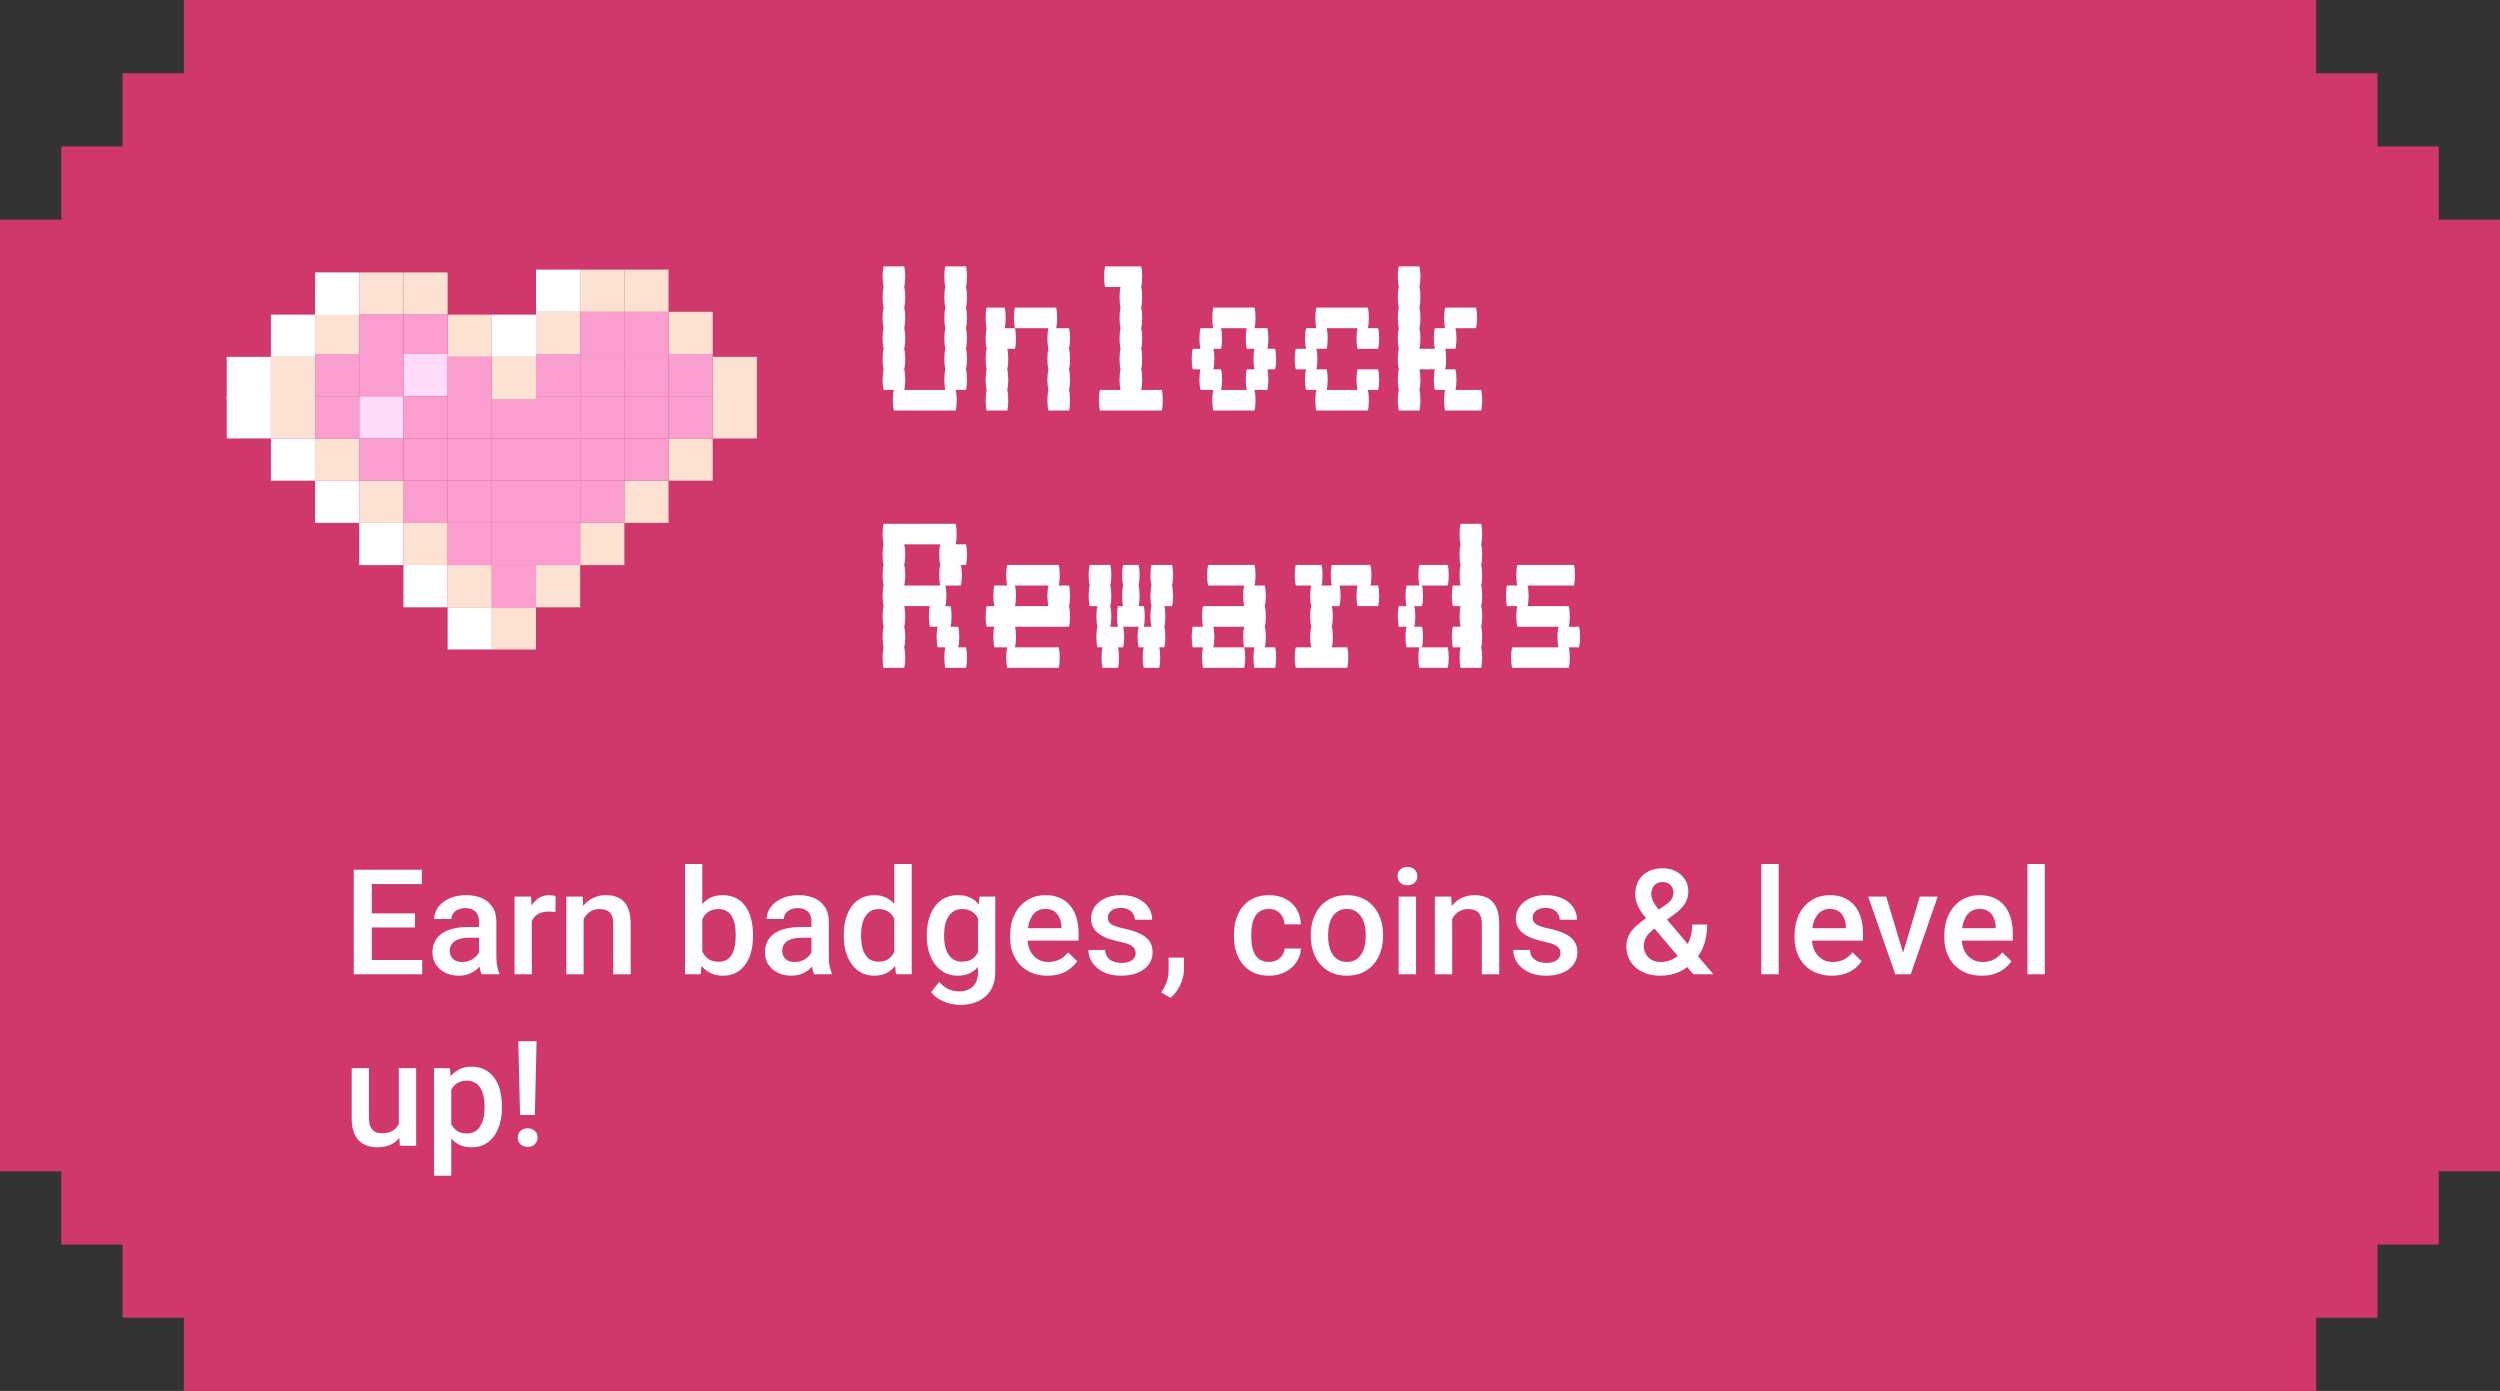 <svg width="408" height="227" viewBox="0 0 408 227" fill="none" xmlns="http://www.w3.org/2000/svg">
<rect x="0" y="0" width="408" height="227" fill="#333333" stroke="none"/>
<path d="M398 203.105H388V215.053H378V227H30V215.053H20V203.105H10V191.158H398V203.105ZM408 191.157H0V59.737H408V191.157ZM378 11.947H388V23.895H398V35.842H408V59.736H0V35.842H10V23.895H20V11.947H30V0H378V11.947Z" fill="#D0376D"/>
<rect x="65.842" y="78.444" width="7.211" height="6.889" fill="#F99ECF"/>
<rect x="73.053" y="78.444" width="7.211" height="6.889" fill="#F99ECF"/>
<rect x="80.264" y="78.444" width="7.211" height="6.889" fill="#F99ECF"/>
<rect x="80.264" y="71.556" width="7.211" height="6.889" fill="#F99ECF"/>
<rect x="80.264" y="64.666" width="7.211" height="6.889" fill="#F99ECF"/>
<rect x="73.053" y="51.348" width="7.211" height="6.889" fill="#FDE1D3"/>
<rect x="65.842" y="44.459" width="7.211" height="6.889" fill="#FDE1D3"/>
<rect x="58.631" y="44.459" width="7.211" height="6.889" fill="#FDE1D3"/>
<rect x="51.422" y="50.889" width="7.211" height="6.889" fill="#FDE1D3"/>
<rect x="44.211" y="58.237" width="7.211" height="6.889" fill="#FDE1D3"/>
<rect x="44.211" y="64.666" width="7.211" height="6.889" fill="#FDE1D3"/>
<rect x="51.422" y="71.556" width="7.211" height="6.889" fill="#FDE1D3"/>
<rect x="58.631" y="78.444" width="7.211" height="6.889" fill="#FDE1D3"/>
<rect x="65.842" y="85.334" width="7.211" height="6.889" fill="#FDE1D3"/>
<rect x="73.053" y="92.222" width="7.211" height="6.889" fill="#FDE1D3"/>
<rect x="80.264" y="99.111" width="7.211" height="6.889" fill="#FDE1D3"/>
<rect x="87.475" y="92.222" width="7.211" height="6.889" fill="#FDE1D3"/>
<rect x="94.684" y="85.334" width="7.211" height="6.889" fill="#FDE1D3"/>
<rect x="101.895" y="78.444" width="7.211" height="6.889" fill="#FDE1D3"/>
<rect x="109.105" y="71.556" width="7.211" height="6.889" fill="#FDE1D3"/>
<rect x="116.316" y="64.666" width="7.211" height="6.889" fill="#FDE1D3"/>
<rect x="116.316" y="58.237" width="7.211" height="6.889" fill="#FDE1D3"/>
<rect x="109.105" y="50.889" width="7.211" height="6.889" fill="#FDE1D3"/>
<rect x="101.895" y="44" width="7.211" height="6.889" fill="#FDE1D3"/>
<rect x="94.684" y="44" width="7.211" height="6.889" fill="#FDE1D3"/>
<rect x="87.475" y="50.889" width="7.211" height="6.889" fill="#FDE1D3"/>
<rect x="80.264" y="58.237" width="7.211" height="6.889" fill="#FDE1D3"/>
<rect x="65.842" y="51.348" width="7.211" height="6.889" fill="#F99ECF"/>
<rect x="58.631" y="51.348" width="7.211" height="6.889" fill="#F99ECF"/>
<rect x="51.422" y="57.778" width="7.211" height="6.889" fill="#F99ECF"/>
<rect x="65.842" y="57.778" width="7.211" height="6.889" fill="#FFDBF7"/>
<rect x="58.631" y="64.666" width="7.211" height="6.889" fill="#FFDBF7"/>
<rect x="58.631" y="57.778" width="7.211" height="6.889" fill="#F99ECF"/>
<rect x="73.053" y="58.237" width="7.211" height="6.889" fill="#F99ECF"/>
<rect x="73.053" y="64.666" width="7.211" height="6.889" fill="#F99ECF"/>
<rect x="73.053" y="71.556" width="7.211" height="6.889" fill="#F99ECF"/>
<rect x="65.842" y="71.556" width="7.211" height="6.889" fill="#F99ECF"/>
<rect x="65.842" y="64.666" width="7.211" height="6.889" fill="#F99ECF"/>
<rect x="58.631" y="71.556" width="7.211" height="6.889" fill="#F99ECF"/>
<rect x="51.422" y="64.666" width="7.211" height="6.889" fill="#F99ECF"/>
<rect x="80.264" y="92.222" width="7.211" height="6.889" fill="#F99ECF"/>
<rect x="87.475" y="85.334" width="7.211" height="6.889" fill="#F99ECF"/>
<rect x="80.264" y="85.334" width="7.211" height="6.889" fill="#F99ECF"/>
<rect x="73.053" y="85.334" width="7.211" height="6.889" fill="#F99ECF"/>
<rect x="94.684" y="78.444" width="7.211" height="6.889" fill="#F99ECF"/>
<rect x="94.684" y="71.556" width="7.211" height="6.889" fill="#F99ECF"/>
<rect x="94.684" y="64.666" width="7.211" height="6.889" fill="#F99ECF"/>
<rect x="87.475" y="57.778" width="7.211" height="6.889" fill="#F99ECF"/>
<rect x="87.475" y="64.666" width="7.211" height="6.889" fill="#F99ECF"/>
<rect x="87.475" y="71.556" width="7.211" height="6.889" fill="#F99ECF"/>
<rect x="87.475" y="78.444" width="7.211" height="6.889" fill="#F99ECF"/>
<rect x="94.684" y="57.778" width="7.211" height="6.889" fill="#F99ECF"/>
<rect x="94.684" y="50.889" width="7.211" height="6.889" fill="#F99ECF"/>
<rect x="101.895" y="50.889" width="7.211" height="6.889" fill="#F99ECF"/>
<rect x="101.895" y="57.778" width="7.211" height="6.889" fill="#F99ECF"/>
<rect x="101.895" y="64.666" width="7.211" height="6.889" fill="#F99ECF"/>
<rect x="101.895" y="71.556" width="7.211" height="6.889" fill="#F99ECF"/>
<rect x="109.105" y="57.778" width="7.211" height="6.889" fill="#F99ECF"/>
<rect x="109.105" y="64.666" width="7.211" height="6.889" fill="#F99ECF"/>
<rect x="73.053" y="99.111" width="7.211" height="6.889" fill="white"/>
<rect x="65.842" y="92.222" width="7.211" height="6.889" fill="white"/>
<rect x="80.264" y="51.348" width="7.211" height="6.889" fill="white"/>
<rect x="58.631" y="85.334" width="7.211" height="6.889" fill="white"/>
<rect x="51.422" y="78.444" width="7.211" height="6.889" fill="white"/>
<rect x="44.211" y="71.556" width="7.211" height="6.889" fill="white"/>
<rect x="37" y="64.666" width="7.211" height="6.889" fill="white"/>
<rect x="37" y="58.237" width="7.211" height="6.889" fill="white"/>
<rect x="44.211" y="51.348" width="7.211" height="6.889" fill="white"/>
<rect x="51.422" y="44.459" width="7.211" height="6.889" fill="white"/>
<rect x="87.475" y="44" width="7.211" height="6.889" fill="white"/>
<path d="M157.645 46.84C157.757 47.288 157.813 47.848 157.813 48.52C157.813 49.164 157.757 49.724 157.645 50.2C157.757 50.648 157.813 51.208 157.813 51.88C157.813 52.524 157.757 53.084 157.645 53.56C157.757 54.008 157.813 54.568 157.813 55.24C157.813 55.884 157.757 56.444 157.645 56.92C157.757 57.368 157.813 57.928 157.813 58.6C157.813 59.244 157.757 59.804 157.645 60.28C157.757 60.728 157.813 61.288 157.813 61.96C157.813 62.604 157.757 63.164 157.645 63.64H155.965C156.077 64.088 156.133 64.648 156.133 65.32C156.133 65.964 156.077 66.524 155.965 67H145.885C145.773 66.524 145.717 65.964 145.717 65.32C145.717 64.648 145.773 64.088 145.885 63.64H144.205C144.093 63.164 144.037 62.604 144.037 61.96C144.037 61.288 144.093 60.728 144.205 60.28C144.093 59.804 144.037 59.244 144.037 58.6C144.037 57.928 144.093 57.368 144.205 56.92C144.093 56.444 144.037 55.884 144.037 55.24C144.037 54.568 144.093 54.008 144.205 53.56C144.093 53.084 144.037 52.524 144.037 51.88C144.037 51.208 144.093 50.648 144.205 50.2C144.093 49.724 144.037 49.164 144.037 48.52C144.037 47.848 144.093 47.288 144.205 46.84C144.093 46.364 144.037 45.804 144.037 45.16C144.037 44.488 144.093 43.928 144.205 43.48H147.565C147.677 43.928 147.733 44.488 147.733 45.16C147.733 45.804 147.677 46.364 147.565 46.84C147.677 47.288 147.733 47.848 147.733 48.52C147.733 49.164 147.677 49.724 147.565 50.2C147.677 50.648 147.733 51.208 147.733 51.88C147.733 52.524 147.677 53.084 147.565 53.56C147.677 54.008 147.733 54.568 147.733 55.24C147.733 55.884 147.677 56.444 147.565 56.92C147.677 57.368 147.733 57.928 147.733 58.6C147.733 59.244 147.677 59.804 147.565 60.28C147.677 60.728 147.733 61.288 147.733 61.96C147.733 62.604 147.677 63.164 147.565 63.64H154.285C154.173 63.164 154.117 62.604 154.117 61.96C154.117 61.288 154.173 60.728 154.285 60.28C154.173 59.804 154.117 59.244 154.117 58.6C154.117 57.928 154.173 57.368 154.285 56.92C154.173 56.444 154.117 55.884 154.117 55.24C154.117 54.568 154.173 54.008 154.285 53.56C154.173 53.084 154.117 52.524 154.117 51.88C154.117 51.208 154.173 50.648 154.285 50.2C154.173 49.724 154.117 49.164 154.117 48.52C154.117 47.848 154.173 47.288 154.285 46.84C154.173 46.364 154.117 45.804 154.117 45.16C154.117 44.488 154.173 43.928 154.285 43.48H157.645C157.757 43.928 157.813 44.488 157.813 45.16C157.813 45.804 157.757 46.364 157.645 46.84ZM164.13 51.88C164.13 52.524 164.074 53.084 163.962 53.56H165.642C165.754 54.008 165.81 54.568 165.81 55.24C165.81 55.884 165.754 56.444 165.642 56.92H164.382C164.494 57.368 164.55 57.928 164.55 58.6C164.55 59.244 164.494 59.804 164.382 60.28C164.494 60.728 164.55 61.288 164.55 61.96C164.55 62.604 164.494 63.164 164.382 63.64C164.494 64.088 164.55 64.648 164.55 65.32C164.55 65.964 164.494 66.524 164.382 67H161.022C160.91 66.524 160.854 65.964 160.854 65.32C160.854 64.648 160.91 64.088 161.022 63.64C160.91 63.164 160.854 62.604 160.854 61.96C160.854 61.288 160.91 60.728 161.022 60.28C160.91 59.804 160.854 59.244 160.854 58.6C160.854 57.928 160.91 57.368 161.022 56.92C160.91 56.444 160.854 55.884 160.854 55.24C160.854 54.568 160.91 54.008 161.022 53.56C160.91 53.084 160.854 52.524 160.854 51.88C160.854 51.208 160.91 50.648 161.022 50.2H163.962C164.074 50.648 164.13 51.208 164.13 51.88ZM174.462 56.92C174.574 57.368 174.63 57.928 174.63 58.6C174.63 59.244 174.574 59.804 174.462 60.28C174.574 60.728 174.63 61.288 174.63 61.96C174.63 62.604 174.574 63.164 174.462 63.64C174.574 64.088 174.63 64.648 174.63 65.32C174.63 65.964 174.574 66.524 174.462 67H171.102C170.99 66.524 170.934 65.964 170.934 65.32C170.934 64.648 170.99 64.088 171.102 63.64C170.99 63.164 170.934 62.604 170.934 61.96C170.934 61.288 170.99 60.728 171.102 60.28C170.99 59.804 170.934 59.244 170.934 58.6C170.934 57.928 170.99 57.368 171.102 56.92C170.99 56.444 170.934 55.884 170.934 55.24C170.934 54.568 170.99 54.008 171.102 53.56H165.642C165.53 53.084 165.474 52.524 165.474 51.88C165.474 51.208 165.53 50.648 165.642 50.2H172.362C172.474 50.648 172.53 51.208 172.53 51.88C172.53 52.524 172.474 53.084 172.362 53.56H174.462C174.574 54.008 174.63 54.568 174.63 55.24C174.63 55.884 174.574 56.444 174.462 56.92ZM189.598 63.64C189.71 64.088 189.766 64.648 189.766 65.32C189.766 65.964 189.71 66.524 189.598 67H179.518C179.406 66.524 179.35 65.964 179.35 65.32C179.35 64.648 179.406 64.088 179.518 63.64H182.878C182.766 63.164 182.71 62.604 182.71 61.96C182.71 61.288 182.766 60.728 182.878 60.28C182.766 59.804 182.71 59.244 182.71 58.6C182.71 57.928 182.766 57.368 182.878 56.92C182.766 56.444 182.71 55.884 182.71 55.24C182.71 54.568 182.766 54.008 182.878 53.56C182.766 53.084 182.71 52.524 182.71 51.88C182.71 51.208 182.766 50.648 182.878 50.2C182.766 49.724 182.71 49.164 182.71 48.52C182.71 47.848 182.766 47.288 182.878 46.84H180.358C180.246 46.364 180.19 45.804 180.19 45.16C180.19 44.488 180.246 43.928 180.358 43.48H186.238C186.35 43.928 186.406 44.488 186.406 45.16C186.406 45.804 186.35 46.364 186.238 46.84C186.35 47.288 186.406 47.848 186.406 48.52C186.406 49.164 186.35 49.724 186.238 50.2C186.35 50.648 186.406 51.208 186.406 51.88C186.406 52.524 186.35 53.084 186.238 53.56C186.35 54.008 186.406 54.568 186.406 55.24C186.406 55.884 186.35 56.444 186.238 56.92C186.35 57.368 186.406 57.928 186.406 58.6C186.406 59.244 186.35 59.804 186.238 60.28C186.35 60.728 186.406 61.288 186.406 61.96C186.406 62.604 186.35 63.164 186.238 63.64H189.598ZM208.263 58.6C208.263 59.244 208.207 59.804 208.095 60.28H206.835C206.947 60.728 207.003 61.288 207.003 61.96C207.003 62.604 206.947 63.164 206.835 63.64H204.735C204.847 64.088 204.903 64.648 204.903 65.32C204.903 65.964 204.847 66.524 204.735 67H198.015C197.903 66.524 197.847 65.964 197.847 65.32C197.847 64.648 197.903 64.088 198.015 63.64H195.915C195.803 63.164 195.747 62.604 195.747 61.96C195.747 61.288 195.803 60.728 195.915 60.28H194.655C194.543 59.804 194.487 59.244 194.487 58.6C194.487 57.928 194.543 57.368 194.655 56.92H195.915C195.803 56.444 195.747 55.884 195.747 55.24C195.747 54.568 195.803 54.008 195.915 53.56H198.015C197.903 53.084 197.847 52.524 197.847 51.88C197.847 51.208 197.903 50.648 198.015 50.2H204.735C204.847 50.648 204.903 51.208 204.903 51.88C204.903 52.524 204.847 53.084 204.735 53.56H206.835C206.947 54.008 207.003 54.568 207.003 55.24C207.003 55.884 206.947 56.444 206.835 56.92H208.095C208.207 57.368 208.263 57.928 208.263 58.6ZM204.735 60.28C204.623 59.804 204.567 59.244 204.567 58.6C204.567 57.928 204.623 57.368 204.735 56.92H203.475C203.363 56.444 203.307 55.884 203.307 55.24C203.307 54.568 203.363 54.008 203.475 53.56H199.275C199.387 54.008 199.443 54.568 199.443 55.24C199.443 55.884 199.387 56.444 199.275 56.92H198.015C198.127 57.368 198.183 57.928 198.183 58.6C198.183 59.244 198.127 59.804 198.015 60.28H199.275C199.387 60.728 199.443 61.288 199.443 61.96C199.443 62.604 199.387 63.164 199.275 63.64H203.475C203.363 63.164 203.307 62.604 203.307 61.96C203.307 61.288 203.363 60.728 203.475 60.28H204.735ZM224.911 60.28C225.023 60.728 225.079 61.288 225.079 61.96C225.079 62.604 225.023 63.164 224.911 63.64H223.231C223.343 64.088 223.399 64.648 223.399 65.32C223.399 65.964 223.343 66.524 223.231 67H214.831C214.719 66.524 214.663 65.964 214.663 65.32C214.663 64.648 214.719 64.088 214.831 63.64H213.151C213.039 63.164 212.983 62.604 212.983 61.96C212.983 61.288 213.039 60.728 213.151 60.28H211.471C211.359 59.804 211.303 59.244 211.303 58.6C211.303 57.928 211.359 57.368 211.471 56.92H213.151C213.039 56.444 212.983 55.884 212.983 55.24C212.983 54.568 213.039 54.008 213.151 53.56H214.831C214.719 53.084 214.663 52.524 214.663 51.88C214.663 51.208 214.719 50.648 214.831 50.2H223.231C223.343 50.648 223.399 51.208 223.399 51.88C223.399 52.524 223.343 53.084 223.231 53.56H224.911C225.023 54.008 225.079 54.568 225.079 55.24C225.079 55.884 225.023 56.444 224.911 56.92H221.551C221.439 56.444 221.383 55.884 221.383 55.24C221.383 54.568 221.439 54.008 221.551 53.56H216.511C216.623 54.008 216.679 54.568 216.679 55.24C216.679 55.884 216.623 56.444 216.511 56.92H214.831C214.943 57.368 214.999 57.928 214.999 58.6C214.999 59.244 214.943 59.804 214.831 60.28H216.511C216.623 60.728 216.679 61.288 216.679 61.96C216.679 62.604 216.623 63.164 216.511 63.64H221.551C221.439 63.164 221.383 62.604 221.383 61.96C221.383 61.288 221.439 60.728 221.551 60.28H224.911ZM241.727 63.64C241.839 64.088 241.895 64.648 241.895 65.32C241.895 65.964 241.839 66.524 241.727 67H235.847C235.735 66.524 235.679 65.964 235.679 65.32C235.679 64.648 235.735 64.088 235.847 63.64H234.167C234.055 63.164 233.999 62.604 233.999 61.96C233.999 61.288 234.055 60.728 234.167 60.28H231.647C231.759 60.728 231.815 61.288 231.815 61.96C231.815 62.604 231.759 63.164 231.647 63.64C231.759 64.088 231.815 64.648 231.815 65.32C231.815 65.964 231.759 66.524 231.647 67H228.287C228.175 66.524 228.119 65.964 228.119 65.32C228.119 64.648 228.175 64.088 228.287 63.64C228.175 63.164 228.119 62.604 228.119 61.96C228.119 61.288 228.175 60.728 228.287 60.28C228.175 59.804 228.119 59.244 228.119 58.6C228.119 57.928 228.175 57.368 228.287 56.92C228.175 56.444 228.119 55.884 228.119 55.24C228.119 54.568 228.175 54.008 228.287 53.56C228.175 53.084 228.119 52.524 228.119 51.88C228.119 51.208 228.175 50.648 228.287 50.2C228.175 49.724 228.119 49.164 228.119 48.52C228.119 47.848 228.175 47.288 228.287 46.84C228.175 46.364 228.119 45.804 228.119 45.16C228.119 44.488 228.175 43.928 228.287 43.48H231.647C231.759 43.928 231.815 44.488 231.815 45.16C231.815 45.804 231.759 46.364 231.647 46.84C231.759 47.288 231.815 47.848 231.815 48.52C231.815 49.164 231.759 49.724 231.647 50.2C231.759 50.648 231.815 51.208 231.815 51.88C231.815 52.524 231.759 53.084 231.647 53.56C231.759 54.008 231.815 54.568 231.815 55.24C231.815 55.884 231.759 56.444 231.647 56.92H234.167C234.055 56.444 233.999 55.884 233.999 55.24C233.999 54.568 234.055 54.008 234.167 53.56H235.847C235.735 53.084 235.679 52.524 235.679 51.88C235.679 51.208 235.735 50.648 235.847 50.2H240.887C240.999 50.648 241.055 51.208 241.055 51.88C241.055 52.524 240.999 53.084 240.887 53.56H237.527C237.639 54.008 237.695 54.568 237.695 55.24C237.695 55.884 237.639 56.444 237.527 56.92H235.847C235.959 57.368 236.015 57.928 236.015 58.6C236.015 59.244 235.959 59.804 235.847 60.28H237.527C237.639 60.728 237.695 61.288 237.695 61.96C237.695 62.604 237.639 63.164 237.527 63.64H241.727ZM157.645 105.64C157.757 106.088 157.813 106.648 157.813 107.32C157.813 107.964 157.757 108.524 157.645 109H154.285C154.173 108.524 154.117 107.964 154.117 107.32C154.117 106.648 154.173 106.088 154.285 105.64H153.025C152.913 105.164 152.857 104.604 152.857 103.96C152.857 103.288 152.913 102.728 153.025 102.28H151.765C151.653 101.804 151.597 101.244 151.597 100.6C151.597 99.928 151.653 99.368 151.765 98.92H147.565C147.677 99.368 147.733 99.928 147.733 100.6C147.733 101.244 147.677 101.804 147.565 102.28C147.677 102.728 147.733 103.288 147.733 103.96C147.733 104.604 147.677 105.164 147.565 105.64C147.677 106.088 147.733 106.648 147.733 107.32C147.733 107.964 147.677 108.524 147.565 109H144.205C144.093 108.524 144.037 107.964 144.037 107.32C144.037 106.648 144.093 106.088 144.205 105.64C144.093 105.164 144.037 104.604 144.037 103.96C144.037 103.288 144.093 102.728 144.205 102.28C144.093 101.804 144.037 101.244 144.037 100.6C144.037 99.928 144.093 99.368 144.205 98.92C144.093 98.444 144.037 97.884 144.037 97.24C144.037 96.568 144.093 96.008 144.205 95.56C144.093 95.084 144.037 94.524 144.037 93.88C144.037 93.208 144.093 92.648 144.205 92.2C144.093 91.724 144.037 91.164 144.037 90.52C144.037 89.848 144.093 89.288 144.205 88.84C144.093 88.364 144.037 87.804 144.037 87.16C144.037 86.488 144.093 85.928 144.205 85.48H155.965C156.077 85.928 156.133 86.488 156.133 87.16C156.133 87.804 156.077 88.364 155.965 88.84H157.645C157.757 89.288 157.813 89.848 157.813 90.52C157.813 91.164 157.757 91.724 157.645 92.2H156.805C156.917 92.648 156.973 93.208 156.973 93.88C156.973 94.524 156.917 95.084 156.805 95.56H154.285C154.397 96.008 154.453 96.568 154.453 97.24C154.453 97.884 154.397 98.444 154.285 98.92H155.125C155.237 99.368 155.293 99.928 155.293 100.6C155.293 101.244 155.237 101.804 155.125 102.28H156.385C156.497 102.728 156.553 103.288 156.553 103.96C156.553 104.604 156.497 105.164 156.385 105.64H157.645ZM153.445 95.56C153.333 95.084 153.277 94.524 153.277 93.88C153.277 93.208 153.333 92.648 153.445 92.2C153.333 91.724 153.277 91.164 153.277 90.52C153.277 89.848 153.333 89.288 153.445 88.84H147.565C147.677 89.288 147.733 89.848 147.733 90.52C147.733 91.164 147.677 91.724 147.565 92.2C147.677 92.648 147.733 93.208 147.733 93.88C147.733 94.524 147.677 95.084 147.565 95.56H153.445ZM174.63 97.24C174.63 97.884 174.574 98.444 174.462 98.92C174.574 99.368 174.63 99.928 174.63 100.6C174.63 101.244 174.574 101.804 174.462 102.28H165.642C165.754 102.728 165.81 103.288 165.81 103.96C165.81 104.604 165.754 105.164 165.642 105.64H172.782C172.894 106.088 172.95 106.648 172.95 107.32C172.95 107.964 172.894 108.524 172.782 109H164.382C164.27 108.524 164.214 107.964 164.214 107.32C164.214 106.648 164.27 106.088 164.382 105.64H162.282C162.17 105.164 162.114 104.604 162.114 103.96C162.114 103.288 162.17 102.728 162.282 102.28H161.022C160.91 101.804 160.854 101.244 160.854 100.6C160.854 99.928 160.91 99.368 161.022 98.92H162.282C162.17 98.444 162.114 97.884 162.114 97.24C162.114 96.568 162.17 96.008 162.282 95.56H164.382C164.27 95.084 164.214 94.524 164.214 93.88C164.214 93.208 164.27 92.648 164.382 92.2H172.782C172.894 92.648 172.95 93.208 172.95 93.88C172.95 94.524 172.894 95.084 172.782 95.56H174.462C174.574 96.008 174.63 96.568 174.63 97.24ZM171.102 98.92C170.99 98.444 170.934 97.884 170.934 97.24C170.934 96.568 170.99 96.008 171.102 95.56H165.642C165.754 96.008 165.81 96.568 165.81 97.24C165.81 97.884 165.754 98.444 165.642 98.92H171.102ZM191.446 93.88C191.446 94.524 191.39 95.084 191.278 95.56C191.39 96.008 191.446 96.568 191.446 97.24C191.446 97.884 191.39 98.444 191.278 98.92H190.018C190.13 99.368 190.186 99.928 190.186 100.6C190.186 101.244 190.13 101.804 190.018 102.28C190.13 102.728 190.186 103.288 190.186 103.96C190.186 104.604 190.13 105.164 190.018 105.64H189.178C189.29 106.088 189.346 106.648 189.346 107.32C189.346 107.964 189.29 108.524 189.178 109H186.658C186.546 108.524 186.49 107.964 186.49 107.32C186.49 106.648 186.546 106.088 186.658 105.64H185.818C185.706 105.164 185.65 104.604 185.65 103.96C185.65 103.288 185.706 102.728 185.818 102.28H183.298C183.41 102.728 183.466 103.288 183.466 103.96C183.466 104.604 183.41 105.164 183.298 105.64H182.458C182.57 106.088 182.626 106.648 182.626 107.32C182.626 107.964 182.57 108.524 182.458 109H179.938C179.826 108.524 179.77 107.964 179.77 107.32C179.77 106.648 179.826 106.088 179.938 105.64H179.098C178.986 105.164 178.93 104.604 178.93 103.96C178.93 103.288 178.986 102.728 179.098 102.28C178.986 101.804 178.93 101.244 178.93 100.6C178.93 99.928 178.986 99.368 179.098 98.92H177.838C177.726 98.444 177.67 97.884 177.67 97.24C177.67 96.568 177.726 96.008 177.838 95.56C177.726 95.084 177.67 94.524 177.67 93.88C177.67 93.208 177.726 92.648 177.838 92.2H181.198C181.31 92.648 181.366 93.208 181.366 93.88C181.366 94.524 181.31 95.084 181.198 95.56C181.31 96.008 181.366 96.568 181.366 97.24C181.366 97.884 181.31 98.444 181.198 98.92C181.31 99.368 181.366 99.928 181.366 100.6C181.366 101.244 181.31 101.804 181.198 102.28H182.458C182.346 101.804 182.29 101.244 182.29 100.6C182.29 99.928 182.346 99.368 182.458 98.92H183.298C183.186 98.444 183.13 97.884 183.13 97.24C183.13 96.568 183.186 96.008 183.298 95.56C183.186 95.084 183.13 94.524 183.13 93.88C183.13 93.208 183.186 92.648 183.298 92.2H185.818C185.93 92.648 185.986 93.208 185.986 93.88C185.986 94.524 185.93 95.084 185.818 95.56C185.93 96.008 185.986 96.568 185.986 97.24C185.986 97.884 185.93 98.444 185.818 98.92H186.658C186.77 99.368 186.826 99.928 186.826 100.6C186.826 101.244 186.77 101.804 186.658 102.28H187.918C187.806 101.804 187.75 101.244 187.75 100.6C187.75 99.928 187.806 99.368 187.918 98.92C187.806 98.444 187.75 97.884 187.75 97.24C187.75 96.568 187.806 96.008 187.918 95.56C187.806 95.084 187.75 94.524 187.75 93.88C187.75 93.208 187.806 92.648 187.918 92.2H191.278C191.39 92.648 191.446 93.208 191.446 93.88ZM208.095 105.64C208.207 106.088 208.263 106.648 208.263 107.32C208.263 107.964 208.207 108.524 208.095 109H204.735C204.623 108.524 204.567 107.964 204.567 107.32C204.567 106.648 204.623 106.088 204.735 105.64H203.055C202.943 105.164 202.887 104.604 202.887 103.96C202.887 103.288 202.943 102.728 203.055 102.28H198.015C198.127 102.728 198.183 103.288 198.183 103.96C198.183 104.604 198.127 105.164 198.015 105.64H203.055C203.167 106.088 203.223 106.648 203.223 107.32C203.223 107.964 203.167 108.524 203.055 109H196.335C196.223 108.524 196.167 107.964 196.167 107.32C196.167 106.648 196.223 106.088 196.335 105.64H194.655C194.543 105.164 194.487 104.604 194.487 103.96C194.487 103.288 194.543 102.728 194.655 102.28H196.335C196.223 101.804 196.167 101.244 196.167 100.6C196.167 99.928 196.223 99.368 196.335 98.92H203.055C202.943 98.444 202.887 97.884 202.887 97.24C202.887 96.568 202.943 96.008 203.055 95.56H197.175C197.063 95.084 197.007 94.524 197.007 93.88C197.007 93.208 197.063 92.648 197.175 92.2H204.735C204.847 92.648 204.903 93.208 204.903 93.88C204.903 94.524 204.847 95.084 204.735 95.56H206.415C206.527 96.008 206.583 96.568 206.583 97.24C206.583 97.884 206.527 98.444 206.415 98.92C206.527 99.368 206.583 99.928 206.583 100.6C206.583 101.244 206.527 101.804 206.415 102.28C206.527 102.728 206.583 103.288 206.583 103.96C206.583 104.604 206.527 105.164 206.415 105.64H208.095ZM224.911 95.56C225.023 96.008 225.079 96.568 225.079 97.24C225.079 97.884 225.023 98.444 224.911 98.92H221.551C221.439 98.444 221.383 97.884 221.383 97.24C221.383 96.568 221.439 96.008 221.551 95.56H218.611C218.723 96.008 218.779 96.568 218.779 97.24C218.779 97.884 218.723 98.444 218.611 98.92H217.351C217.463 99.368 217.519 99.928 217.519 100.6C217.519 101.244 217.463 101.804 217.351 102.28C217.463 102.728 217.519 103.288 217.519 103.96C217.519 104.604 217.463 105.164 217.351 105.64H219.871C219.983 106.088 220.039 106.648 220.039 107.32C220.039 107.964 219.983 108.524 219.871 109H211.471C211.359 108.524 211.303 107.964 211.303 107.32C211.303 106.648 211.359 106.088 211.471 105.64H213.991C213.879 105.164 213.823 104.604 213.823 103.96C213.823 103.288 213.879 102.728 213.991 102.28C213.879 101.804 213.823 101.244 213.823 100.6C213.823 99.928 213.879 99.368 213.991 98.92C213.879 98.444 213.823 97.884 213.823 97.24C213.823 96.568 213.879 96.008 213.991 95.56H211.471C211.359 95.084 211.303 94.524 211.303 93.88C211.303 93.208 211.359 92.648 211.471 92.2H215.671C215.783 92.648 215.839 93.208 215.839 93.88C215.839 94.524 215.783 95.084 215.671 95.56H217.351C217.239 95.084 217.183 94.524 217.183 93.88C217.183 93.208 217.239 92.648 217.351 92.2H223.651C223.763 92.648 223.819 93.208 223.819 93.88C223.819 94.524 223.763 95.084 223.651 95.56H224.911ZM241.727 88.84C241.839 89.288 241.895 89.848 241.895 90.52C241.895 91.164 241.839 91.724 241.727 92.2C241.839 92.648 241.895 93.208 241.895 93.88C241.895 94.524 241.839 95.084 241.727 95.56C241.839 96.008 241.895 96.568 241.895 97.24C241.895 97.884 241.839 98.444 241.727 98.92C241.839 99.368 241.895 99.928 241.895 100.6C241.895 101.244 241.839 101.804 241.727 102.28C241.839 102.728 241.895 103.288 241.895 103.96C241.895 104.604 241.839 105.164 241.727 105.64C241.839 106.088 241.895 106.648 241.895 107.32C241.895 107.964 241.839 108.524 241.727 109H238.367C238.255 108.524 238.199 107.964 238.199 107.32C238.199 106.648 238.255 106.088 238.367 105.64H237.107C236.995 105.164 236.939 104.604 236.939 103.96C236.939 103.288 236.995 102.728 237.107 102.28H238.367C238.255 101.804 238.199 101.244 238.199 100.6C238.199 99.928 238.255 99.368 238.367 98.92H237.107C236.995 98.444 236.939 97.884 236.939 97.24C236.939 96.568 236.995 96.008 237.107 95.56H238.367C238.255 95.084 238.199 94.524 238.199 93.88C238.199 93.208 238.255 92.648 238.367 92.2C238.255 91.724 238.199 91.164 238.199 90.52C238.199 89.848 238.255 89.288 238.367 88.84C238.255 88.364 238.199 87.804 238.199 87.16C238.199 86.488 238.255 85.928 238.367 85.48H241.727C241.839 85.928 241.895 86.488 241.895 87.16C241.895 87.804 241.839 88.364 241.727 88.84ZM236.435 93.88C236.435 94.524 236.379 95.084 236.267 95.56H232.067C232.179 96.008 232.235 96.568 232.235 97.24C232.235 97.884 232.179 98.444 232.067 98.92H230.807C230.919 99.368 230.975 99.928 230.975 100.6C230.975 101.244 230.919 101.804 230.807 102.28H232.067C232.179 102.728 232.235 103.288 232.235 103.96C232.235 104.604 232.179 105.164 232.067 105.64H236.267C236.379 106.088 236.435 106.648 236.435 107.32C236.435 107.964 236.379 108.524 236.267 109H231.647C231.535 108.524 231.479 107.964 231.479 107.32C231.479 106.648 231.535 106.088 231.647 105.64H229.547C229.435 105.164 229.379 104.604 229.379 103.96C229.379 103.288 229.435 102.728 229.547 102.28H228.287C228.175 101.804 228.119 101.244 228.119 100.6C228.119 99.928 228.175 99.368 228.287 98.92H229.547C229.435 98.444 229.379 97.884 229.379 97.24C229.379 96.568 229.435 96.008 229.547 95.56H231.647C231.535 95.084 231.479 94.524 231.479 93.88C231.479 93.208 231.535 92.648 231.647 92.2H236.267C236.379 92.648 236.435 93.208 236.435 93.88ZM257.872 103.96C257.872 104.604 257.816 105.164 257.704 105.64H256.024C256.136 106.088 256.192 106.648 256.192 107.32C256.192 107.964 256.136 108.524 256.024 109H246.784C246.672 108.524 246.616 107.964 246.616 107.32C246.616 106.648 246.672 106.088 246.784 105.64H254.344C254.232 105.164 254.176 104.604 254.176 103.96C254.176 103.288 254.232 102.728 254.344 102.28H247.624C247.512 101.804 247.456 101.244 247.456 100.6C247.456 99.928 247.512 99.368 247.624 98.92H245.944C245.832 98.444 245.776 97.884 245.776 97.24C245.776 96.568 245.832 96.008 245.944 95.56H247.624C247.512 95.084 247.456 94.524 247.456 93.88C247.456 93.208 247.512 92.648 247.624 92.2H256.864C256.976 92.648 257.032 93.208 257.032 93.88C257.032 94.524 256.976 95.084 256.864 95.56H249.304C249.416 96.008 249.472 96.568 249.472 97.24C249.472 97.884 249.416 98.444 249.304 98.92H256.024C256.136 99.368 256.192 99.928 256.192 100.6C256.192 101.244 256.136 101.804 256.024 102.28H257.704C257.816 102.728 257.872 103.288 257.872 103.96Z" fill="white"/>
<path d="M68.902 156.668V159H59.844V156.668H68.902ZM60.676 141.938V159H57.734V141.938H60.676ZM67.719 149.062V151.359H59.844V149.062H67.719ZM68.844 141.938V144.281H59.844V141.938H68.844ZM78.172 156.457V150.41C78.172 149.957 78.09 149.566 77.926 149.238C77.762 148.91 77.512 148.656 77.176 148.477C76.848 148.297 76.434 148.207 75.934 148.207C75.473 148.207 75.074 148.285 74.738 148.441C74.402 148.598 74.141 148.809 73.953 149.074C73.766 149.34 73.672 149.641 73.672 149.977H70.859C70.859 149.477 70.981 148.992 71.223 148.523C71.465 148.055 71.816 147.637 72.277 147.27C72.738 146.902 73.289 146.613 73.93 146.402C74.57 146.191 75.289 146.086 76.086 146.086C77.039 146.086 77.883 146.246 78.617 146.566C79.359 146.887 79.941 147.371 80.363 148.02C80.793 148.66 81.008 149.465 81.008 150.434V156.07C81.008 156.648 81.047 157.168 81.125 157.629C81.211 158.082 81.332 158.477 81.488 158.812V159H78.594C78.461 158.695 78.356 158.309 78.277 157.84C78.207 157.363 78.172 156.902 78.172 156.457ZM78.582 151.289L78.606 153.035H76.578C76.055 153.035 75.594 153.086 75.195 153.188C74.797 153.281 74.465 153.422 74.199 153.609C73.934 153.797 73.734 154.023 73.602 154.289C73.469 154.555 73.402 154.855 73.402 155.191C73.402 155.527 73.481 155.836 73.637 156.117C73.793 156.391 74.019 156.605 74.316 156.762C74.621 156.918 74.988 156.996 75.418 156.996C75.996 156.996 76.5 156.879 76.93 156.645C77.367 156.402 77.711 156.109 77.961 155.766C78.211 155.414 78.344 155.082 78.359 154.77L79.273 156.023C79.18 156.344 79.019 156.688 78.793 157.055C78.566 157.422 78.269 157.773 77.902 158.109C77.543 158.438 77.109 158.707 76.602 158.918C76.102 159.129 75.523 159.234 74.867 159.234C74.039 159.234 73.301 159.07 72.652 158.742C72.004 158.406 71.496 157.957 71.129 157.395C70.762 156.824 70.578 156.18 70.578 155.461C70.578 154.789 70.703 154.195 70.953 153.68C71.211 153.156 71.586 152.719 72.078 152.367C72.578 152.016 73.188 151.75 73.906 151.57C74.625 151.383 75.445 151.289 76.367 151.289H78.582ZM86.797 148.734V159H83.973V146.32H86.668L86.797 148.734ZM90.676 146.238L90.652 148.863C90.481 148.832 90.293 148.809 90.09 148.793C89.894 148.777 89.699 148.77 89.504 148.77C89.019 148.77 88.594 148.84 88.227 148.98C87.859 149.113 87.551 149.309 87.301 149.566C87.059 149.816 86.871 150.121 86.738 150.48C86.606 150.84 86.527 151.242 86.504 151.688L85.859 151.734C85.859 150.938 85.938 150.199 86.094 149.52C86.25 148.84 86.484 148.242 86.797 147.727C87.117 147.211 87.516 146.809 87.992 146.52C88.477 146.23 89.035 146.086 89.668 146.086C89.84 146.086 90.023 146.102 90.219 146.133C90.422 146.164 90.574 146.199 90.676 146.238ZM95.246 149.027V159H92.422V146.32H95.082L95.246 149.027ZM94.742 152.191L93.828 152.18C93.836 151.281 93.961 150.457 94.203 149.707C94.453 148.957 94.797 148.312 95.234 147.773C95.68 147.234 96.211 146.82 96.828 146.531C97.445 146.234 98.133 146.086 98.891 146.086C99.5 146.086 100.051 146.172 100.543 146.344C101.043 146.508 101.469 146.777 101.82 147.152C102.18 147.527 102.453 148.016 102.641 148.617C102.828 149.211 102.922 149.941 102.922 150.809V159H100.086V150.797C100.086 150.188 99.996 149.707 99.816 149.355C99.644 148.996 99.391 148.742 99.055 148.594C98.727 148.438 98.316 148.359 97.824 148.359C97.34 148.359 96.906 148.461 96.523 148.664C96.141 148.867 95.816 149.145 95.551 149.496C95.293 149.848 95.094 150.254 94.953 150.715C94.812 151.176 94.742 151.668 94.742 152.191ZM111.793 141H114.617V156.293L114.348 159H111.793V141ZM122.891 152.543V152.789C122.891 153.727 122.785 154.59 122.574 155.379C122.371 156.16 122.059 156.84 121.637 157.418C121.223 157.996 120.707 158.445 120.09 158.766C119.48 159.078 118.773 159.234 117.969 159.234C117.18 159.234 116.492 159.086 115.906 158.789C115.32 158.492 114.828 158.07 114.43 157.523C114.039 156.977 113.723 156.324 113.48 155.566C113.238 154.809 113.066 153.973 112.965 153.059V152.273C113.066 151.352 113.238 150.516 113.48 149.766C113.723 149.008 114.039 148.355 114.43 147.809C114.828 147.254 115.316 146.828 115.895 146.531C116.48 146.234 117.164 146.086 117.945 146.086C118.758 146.086 119.473 146.242 120.09 146.555C120.715 146.867 121.234 147.312 121.648 147.891C122.062 148.461 122.371 149.141 122.574 149.93C122.785 150.719 122.891 151.59 122.891 152.543ZM120.066 152.789V152.543C120.066 151.973 120.02 151.438 119.926 150.938C119.832 150.43 119.676 149.984 119.457 149.602C119.246 149.219 118.957 148.918 118.59 148.699C118.23 148.473 117.781 148.359 117.242 148.359C116.742 148.359 116.312 148.445 115.953 148.617C115.594 148.789 115.293 149.023 115.051 149.32C114.809 149.617 114.617 149.961 114.477 150.352C114.344 150.742 114.254 151.164 114.207 151.617V153.738C114.277 154.324 114.426 154.863 114.652 155.355C114.887 155.84 115.215 156.23 115.637 156.527C116.059 156.816 116.602 156.961 117.266 156.961C117.789 156.961 118.23 156.855 118.59 156.645C118.949 156.434 119.234 156.141 119.445 155.766C119.664 155.383 119.82 154.938 119.914 154.43C120.016 153.922 120.066 153.375 120.066 152.789ZM132.43 156.457V150.41C132.43 149.957 132.348 149.566 132.184 149.238C132.02 148.91 131.77 148.656 131.434 148.477C131.105 148.297 130.691 148.207 130.191 148.207C129.73 148.207 129.332 148.285 128.996 148.441C128.66 148.598 128.398 148.809 128.211 149.074C128.023 149.34 127.93 149.641 127.93 149.977H125.117C125.117 149.477 125.238 148.992 125.48 148.523C125.723 148.055 126.074 147.637 126.535 147.27C126.996 146.902 127.547 146.613 128.188 146.402C128.828 146.191 129.547 146.086 130.344 146.086C131.297 146.086 132.141 146.246 132.875 146.566C133.617 146.887 134.199 147.371 134.621 148.02C135.051 148.66 135.266 149.465 135.266 150.434V156.07C135.266 156.648 135.305 157.168 135.383 157.629C135.469 158.082 135.59 158.477 135.746 158.812V159H132.852C132.719 158.695 132.613 158.309 132.535 157.84C132.465 157.363 132.43 156.902 132.43 156.457ZM132.84 151.289L132.863 153.035H130.836C130.312 153.035 129.852 153.086 129.453 153.188C129.055 153.281 128.723 153.422 128.457 153.609C128.191 153.797 127.992 154.023 127.859 154.289C127.727 154.555 127.66 154.855 127.66 155.191C127.66 155.527 127.738 155.836 127.895 156.117C128.051 156.391 128.277 156.605 128.574 156.762C128.879 156.918 129.246 156.996 129.676 156.996C130.254 156.996 130.758 156.879 131.188 156.645C131.625 156.402 131.969 156.109 132.219 155.766C132.469 155.414 132.602 155.082 132.617 154.77L133.531 156.023C133.438 156.344 133.277 156.688 133.051 157.055C132.824 157.422 132.527 157.773 132.16 158.109C131.801 158.438 131.367 158.707 130.859 158.918C130.359 159.129 129.781 159.234 129.125 159.234C128.297 159.234 127.559 159.07 126.91 158.742C126.262 158.406 125.754 157.957 125.387 157.395C125.02 156.824 124.836 156.18 124.836 155.461C124.836 154.789 124.961 154.195 125.211 153.68C125.469 153.156 125.844 152.719 126.336 152.367C126.836 152.016 127.445 151.75 128.164 151.57C128.883 151.383 129.703 151.289 130.625 151.289H132.84ZM145.953 156.375V141H148.789V159H146.223L145.953 156.375ZM137.703 152.801V152.555C137.703 151.594 137.816 150.719 138.043 149.93C138.27 149.133 138.598 148.449 139.027 147.879C139.457 147.301 139.98 146.859 140.598 146.555C141.215 146.242 141.91 146.086 142.684 146.086C143.449 146.086 144.121 146.234 144.699 146.531C145.277 146.828 145.77 147.254 146.176 147.809C146.582 148.355 146.906 149.012 147.148 149.777C147.391 150.535 147.562 151.379 147.664 152.309V153.094C147.562 154 147.391 154.828 147.148 155.578C146.906 156.328 146.582 156.977 146.176 157.523C145.77 158.07 145.273 158.492 144.688 158.789C144.109 159.086 143.434 159.234 142.66 159.234C141.895 159.234 141.203 159.074 140.586 158.754C139.977 158.434 139.457 157.984 139.027 157.406C138.598 156.828 138.27 156.148 138.043 155.367C137.816 154.578 137.703 153.723 137.703 152.801ZM140.527 152.555V152.801C140.527 153.379 140.578 153.918 140.68 154.418C140.789 154.918 140.957 155.359 141.184 155.742C141.41 156.117 141.703 156.414 142.062 156.633C142.43 156.844 142.867 156.949 143.375 156.949C144.016 156.949 144.543 156.809 144.957 156.527C145.371 156.246 145.695 155.867 145.93 155.391C146.172 154.906 146.336 154.367 146.422 153.773V151.652C146.375 151.191 146.277 150.762 146.129 150.363C145.988 149.965 145.797 149.617 145.555 149.32C145.312 149.016 145.012 148.781 144.652 148.617C144.301 148.445 143.883 148.359 143.398 148.359C142.883 148.359 142.445 148.469 142.086 148.688C141.727 148.906 141.43 149.207 141.195 149.59C140.969 149.973 140.801 150.418 140.691 150.926C140.582 151.434 140.527 151.977 140.527 152.555ZM159.863 146.32H162.43V158.648C162.43 159.789 162.188 160.758 161.703 161.555C161.219 162.352 160.543 162.957 159.676 163.371C158.809 163.793 157.805 164.004 156.664 164.004C156.18 164.004 155.641 163.934 155.047 163.793C154.461 163.652 153.891 163.426 153.336 163.113C152.789 162.809 152.332 162.406 151.965 161.906L153.289 160.242C153.742 160.781 154.242 161.176 154.789 161.426C155.336 161.676 155.91 161.801 156.512 161.801C157.16 161.801 157.711 161.68 158.164 161.438C158.625 161.203 158.98 160.855 159.23 160.395C159.48 159.934 159.605 159.371 159.605 158.707V149.191L159.863 146.32ZM151.25 152.801V152.555C151.25 151.594 151.367 150.719 151.602 149.93C151.836 149.133 152.172 148.449 152.609 147.879C153.047 147.301 153.578 146.859 154.203 146.555C154.828 146.242 155.535 146.086 156.324 146.086C157.145 146.086 157.844 146.234 158.422 146.531C159.008 146.828 159.496 147.254 159.887 147.809C160.277 148.355 160.582 149.012 160.801 149.777C161.027 150.535 161.195 151.379 161.305 152.309V153.094C161.203 154 161.031 154.828 160.789 155.578C160.547 156.328 160.227 156.977 159.828 157.523C159.43 158.07 158.938 158.492 158.352 158.789C157.773 159.086 157.09 159.234 156.301 159.234C155.527 159.234 154.828 159.074 154.203 158.754C153.586 158.434 153.055 157.984 152.609 157.406C152.172 156.828 151.836 156.148 151.602 155.367C151.367 154.578 151.25 153.723 151.25 152.801ZM154.074 152.555V152.801C154.074 153.379 154.129 153.918 154.238 154.418C154.355 154.918 154.531 155.359 154.766 155.742C155.008 156.117 155.312 156.414 155.68 156.633C156.055 156.844 156.496 156.949 157.004 156.949C157.668 156.949 158.211 156.809 158.633 156.527C159.062 156.246 159.391 155.867 159.617 155.391C159.852 154.906 160.016 154.367 160.109 153.773V151.652C160.062 151.191 159.965 150.762 159.816 150.363C159.676 149.965 159.484 149.617 159.242 149.32C159 149.016 158.695 148.781 158.328 148.617C157.961 148.445 157.527 148.359 157.027 148.359C156.52 148.359 156.078 148.469 155.703 148.688C155.328 148.906 155.02 149.207 154.777 149.59C154.543 149.973 154.367 150.418 154.25 150.926C154.133 151.434 154.074 151.977 154.074 152.555ZM170.949 159.234C170.012 159.234 169.164 159.082 168.406 158.777C167.656 158.465 167.016 158.031 166.484 157.477C165.961 156.922 165.559 156.27 165.277 155.52C164.996 154.77 164.855 153.961 164.855 153.094V152.625C164.855 151.633 165 150.734 165.289 149.93C165.578 149.125 165.98 148.438 166.496 147.867C167.012 147.289 167.621 146.848 168.324 146.543C169.027 146.238 169.789 146.086 170.609 146.086C171.516 146.086 172.309 146.238 172.988 146.543C173.668 146.848 174.23 147.277 174.676 147.832C175.129 148.379 175.465 149.031 175.684 149.789C175.91 150.547 176.023 151.383 176.023 152.297V153.504H166.227V151.477H173.234V151.254C173.219 150.746 173.117 150.27 172.93 149.824C172.75 149.379 172.473 149.02 172.098 148.746C171.723 148.473 171.223 148.336 170.598 148.336C170.129 148.336 169.711 148.438 169.344 148.641C168.984 148.836 168.684 149.121 168.441 149.496C168.199 149.871 168.012 150.324 167.879 150.855C167.754 151.379 167.691 151.969 167.691 152.625V153.094C167.691 153.648 167.766 154.164 167.914 154.641C168.07 155.109 168.297 155.52 168.594 155.871C168.891 156.223 169.25 156.5 169.672 156.703C170.094 156.898 170.574 156.996 171.113 156.996C171.793 156.996 172.398 156.859 172.93 156.586C173.461 156.312 173.922 155.926 174.312 155.426L175.801 156.867C175.527 157.266 175.172 157.648 174.734 158.016C174.297 158.375 173.762 158.668 173.129 158.895C172.504 159.121 171.777 159.234 170.949 159.234ZM185.34 155.566C185.34 155.285 185.27 155.031 185.129 154.805C184.988 154.57 184.719 154.359 184.32 154.172C183.93 153.984 183.352 153.812 182.586 153.656C181.914 153.508 181.297 153.332 180.734 153.129C180.18 152.918 179.703 152.664 179.305 152.367C178.906 152.07 178.598 151.719 178.379 151.312C178.16 150.906 178.051 150.438 178.051 149.906C178.051 149.391 178.164 148.902 178.391 148.441C178.617 147.98 178.941 147.574 179.363 147.223C179.785 146.871 180.297 146.594 180.898 146.391C181.508 146.188 182.188 146.086 182.938 146.086C184 146.086 184.91 146.266 185.668 146.625C186.434 146.977 187.02 147.457 187.426 148.066C187.832 148.668 188.035 149.348 188.035 150.105H185.211C185.211 149.77 185.125 149.457 184.953 149.168C184.789 148.871 184.539 148.633 184.203 148.453C183.867 148.266 183.445 148.172 182.938 148.172C182.453 148.172 182.051 148.25 181.73 148.406C181.418 148.555 181.184 148.75 181.027 148.992C180.879 149.234 180.805 149.5 180.805 149.789C180.805 150 180.844 150.191 180.922 150.363C181.008 150.527 181.148 150.68 181.344 150.82C181.539 150.953 181.805 151.078 182.141 151.195C182.484 151.312 182.914 151.426 183.43 151.535C184.398 151.738 185.23 152 185.926 152.32C186.629 152.633 187.168 153.039 187.543 153.539C187.918 154.031 188.105 154.656 188.105 155.414C188.105 155.977 187.984 156.492 187.742 156.961C187.508 157.422 187.164 157.824 186.711 158.168C186.258 158.504 185.715 158.766 185.082 158.953C184.457 159.141 183.754 159.234 182.973 159.234C181.824 159.234 180.852 159.031 180.055 158.625C179.258 158.211 178.652 157.684 178.238 157.043C177.832 156.395 177.629 155.723 177.629 155.027H180.359C180.391 155.551 180.535 155.969 180.793 156.281C181.059 156.586 181.387 156.809 181.777 156.949C182.176 157.082 182.586 157.148 183.008 157.148C183.516 157.148 183.941 157.082 184.285 156.949C184.629 156.809 184.891 156.621 185.07 156.387C185.25 156.145 185.34 155.871 185.34 155.566ZM193.227 156.281L193.215 158.297C193.215 159.094 193.016 159.914 192.617 160.758C192.219 161.602 191.691 162.297 191.035 162.844L189.523 161.965C189.742 161.613 189.941 161.258 190.121 160.898C190.301 160.539 190.445 160.156 190.555 159.75C190.664 159.344 190.719 158.895 190.719 158.402V156.281H193.227ZM207.102 156.984C207.562 156.984 207.977 156.895 208.344 156.715C208.719 156.527 209.02 156.27 209.246 155.941C209.48 155.613 209.609 155.234 209.633 154.805H212.293C212.277 155.625 212.035 156.371 211.566 157.043C211.098 157.715 210.477 158.25 209.703 158.648C208.93 159.039 208.074 159.234 207.137 159.234C206.168 159.234 205.324 159.07 204.605 158.742C203.887 158.406 203.289 157.945 202.812 157.359C202.336 156.773 201.977 156.098 201.734 155.332C201.5 154.566 201.383 153.746 201.383 152.871V152.461C201.383 151.586 201.5 150.766 201.734 150C201.977 149.227 202.336 148.547 202.812 147.961C203.289 147.375 203.887 146.918 204.605 146.59C205.324 146.254 206.164 146.086 207.125 146.086C208.141 146.086 209.031 146.289 209.797 146.695C210.562 147.094 211.164 147.652 211.602 148.371C212.047 149.082 212.277 149.91 212.293 150.855H209.633C209.609 150.387 209.492 149.965 209.281 149.59C209.078 149.207 208.789 148.902 208.414 148.676C208.047 148.449 207.605 148.336 207.09 148.336C206.52 148.336 206.047 148.453 205.672 148.688C205.297 148.914 205.004 149.227 204.793 149.625C204.582 150.016 204.43 150.457 204.336 150.949C204.25 151.434 204.207 151.938 204.207 152.461V152.871C204.207 153.395 204.25 153.902 204.336 154.395C204.422 154.887 204.57 155.328 204.781 155.719C205 156.102 205.297 156.41 205.672 156.645C206.047 156.871 206.523 156.984 207.102 156.984ZM213.922 152.801V152.531C213.922 151.617 214.055 150.77 214.32 149.988C214.586 149.199 214.969 148.516 215.469 147.938C215.977 147.352 216.594 146.898 217.32 146.578C218.055 146.25 218.883 146.086 219.805 146.086C220.734 146.086 221.562 146.25 222.289 146.578C223.023 146.898 223.645 147.352 224.152 147.938C224.66 148.516 225.047 149.199 225.312 149.988C225.578 150.77 225.711 151.617 225.711 152.531V152.801C225.711 153.715 225.578 154.562 225.312 155.344C225.047 156.125 224.66 156.809 224.152 157.395C223.645 157.973 223.027 158.426 222.301 158.754C221.574 159.074 220.75 159.234 219.828 159.234C218.898 159.234 218.066 159.074 217.332 158.754C216.605 158.426 215.988 157.973 215.48 157.395C214.973 156.809 214.586 156.125 214.32 155.344C214.055 154.562 213.922 153.715 213.922 152.801ZM216.746 152.531V152.801C216.746 153.371 216.805 153.91 216.922 154.418C217.039 154.926 217.223 155.371 217.473 155.754C217.723 156.137 218.043 156.438 218.434 156.656C218.824 156.875 219.289 156.984 219.828 156.984C220.352 156.984 220.805 156.875 221.188 156.656C221.578 156.438 221.898 156.137 222.148 155.754C222.398 155.371 222.582 154.926 222.699 154.418C222.824 153.91 222.887 153.371 222.887 152.801V152.531C222.887 151.969 222.824 151.438 222.699 150.938C222.582 150.43 222.395 149.98 222.137 149.59C221.887 149.199 221.566 148.895 221.176 148.676C220.793 148.449 220.336 148.336 219.805 148.336C219.273 148.336 218.812 148.449 218.422 148.676C218.039 148.895 217.723 149.199 217.473 149.59C217.223 149.98 217.039 150.43 216.922 150.938C216.805 151.438 216.746 151.969 216.746 152.531ZM231.102 146.32V159H228.266V146.32H231.102ZM228.078 142.992C228.078 142.562 228.219 142.207 228.5 141.926C228.789 141.637 229.188 141.492 229.695 141.492C230.195 141.492 230.59 141.637 230.879 141.926C231.168 142.207 231.312 142.562 231.312 142.992C231.312 143.414 231.168 143.766 230.879 144.047C230.59 144.328 230.195 144.469 229.695 144.469C229.188 144.469 228.789 144.328 228.5 144.047C228.219 143.766 228.078 143.414 228.078 142.992ZM236.996 149.027V159H234.172V146.32H236.832L236.996 149.027ZM236.492 152.191L235.578 152.18C235.586 151.281 235.711 150.457 235.953 149.707C236.203 148.957 236.547 148.312 236.984 147.773C237.43 147.234 237.961 146.82 238.578 146.531C239.195 146.234 239.883 146.086 240.641 146.086C241.25 146.086 241.801 146.172 242.293 146.344C242.793 146.508 243.219 146.777 243.57 147.152C243.93 147.527 244.203 148.016 244.391 148.617C244.578 149.211 244.672 149.941 244.672 150.809V159H241.836V150.797C241.836 150.188 241.746 149.707 241.566 149.355C241.395 148.996 241.141 148.742 240.805 148.594C240.477 148.438 240.066 148.359 239.574 148.359C239.09 148.359 238.656 148.461 238.273 148.664C237.891 148.867 237.566 149.145 237.301 149.496C237.043 149.848 236.844 150.254 236.703 150.715C236.562 151.176 236.492 151.668 236.492 152.191ZM254.668 155.566C254.668 155.285 254.598 155.031 254.457 154.805C254.316 154.57 254.047 154.359 253.648 154.172C253.258 153.984 252.68 153.812 251.914 153.656C251.242 153.508 250.625 153.332 250.062 153.129C249.508 152.918 249.031 152.664 248.633 152.367C248.234 152.07 247.926 151.719 247.707 151.312C247.488 150.906 247.379 150.438 247.379 149.906C247.379 149.391 247.492 148.902 247.719 148.441C247.945 147.98 248.27 147.574 248.691 147.223C249.113 146.871 249.625 146.594 250.227 146.391C250.836 146.188 251.516 146.086 252.266 146.086C253.328 146.086 254.238 146.266 254.996 146.625C255.762 146.977 256.348 147.457 256.754 148.066C257.16 148.668 257.363 149.348 257.363 150.105H254.539C254.539 149.77 254.453 149.457 254.281 149.168C254.117 148.871 253.867 148.633 253.531 148.453C253.195 148.266 252.773 148.172 252.266 148.172C251.781 148.172 251.379 148.25 251.059 148.406C250.746 148.555 250.512 148.75 250.355 148.992C250.207 149.234 250.133 149.5 250.133 149.789C250.133 150 250.172 150.191 250.25 150.363C250.336 150.527 250.477 150.68 250.672 150.82C250.867 150.953 251.133 151.078 251.469 151.195C251.812 151.312 252.242 151.426 252.758 151.535C253.727 151.738 254.559 152 255.254 152.32C255.957 152.633 256.496 153.039 256.871 153.539C257.246 154.031 257.434 154.656 257.434 155.414C257.434 155.977 257.312 156.492 257.07 156.961C256.836 157.422 256.492 157.824 256.039 158.168C255.586 158.504 255.043 158.766 254.41 158.953C253.785 159.141 253.082 159.234 252.301 159.234C251.152 159.234 250.18 159.031 249.383 158.625C248.586 158.211 247.98 157.684 247.566 157.043C247.16 156.395 246.957 155.723 246.957 155.027H249.688C249.719 155.551 249.863 155.969 250.121 156.281C250.387 156.586 250.715 156.809 251.105 156.949C251.504 157.082 251.914 157.148 252.336 157.148C252.844 157.148 253.27 157.082 253.613 156.949C253.957 156.809 254.219 156.621 254.398 156.387C254.578 156.145 254.668 155.871 254.668 155.566ZM268.801 149.719L271.742 147.738C272.234 147.41 272.586 147.09 272.797 146.777C273.008 146.457 273.113 146.059 273.113 145.582C273.113 145.176 272.957 144.801 272.645 144.457C272.332 144.113 271.891 143.941 271.32 143.941C270.922 143.941 270.586 144.035 270.312 144.223C270.039 144.402 269.832 144.645 269.691 144.949C269.559 145.246 269.492 145.578 269.492 145.945C269.492 146.297 269.582 146.66 269.762 147.035C269.941 147.402 270.188 147.789 270.5 148.195C270.812 148.594 271.164 149.023 271.555 149.484L279.617 159H276.348L269.762 151.254C269.191 150.566 268.688 149.938 268.25 149.367C267.812 148.789 267.473 148.23 267.23 147.691C266.988 147.145 266.867 146.582 266.867 146.004C266.867 145.113 267.051 144.348 267.418 143.707C267.785 143.066 268.305 142.574 268.977 142.23C269.648 141.879 270.434 141.703 271.332 141.703C272.199 141.703 272.945 141.879 273.57 142.23C274.203 142.574 274.688 143.031 275.023 143.602C275.367 144.172 275.539 144.797 275.539 145.477C275.539 146.016 275.441 146.508 275.246 146.953C275.051 147.398 274.781 147.805 274.438 148.172C274.094 148.539 273.695 148.887 273.242 149.215L269.668 151.816C269.254 152.152 268.945 152.477 268.742 152.789C268.547 153.094 268.418 153.375 268.355 153.633C268.293 153.891 268.262 154.117 268.262 154.312C268.262 154.812 268.367 155.266 268.578 155.672C268.797 156.078 269.113 156.402 269.527 156.645C269.949 156.879 270.461 156.996 271.062 156.996C271.711 156.996 272.34 156.852 272.949 156.562C273.559 156.266 274.105 155.848 274.59 155.309C275.074 154.77 275.457 154.125 275.738 153.375C276.027 152.625 276.172 151.793 276.172 150.879H278.609C278.609 151.707 278.527 152.492 278.363 153.234C278.207 153.977 277.953 154.664 277.602 155.297C277.258 155.93 276.805 156.496 276.242 156.996C276.188 157.051 276.125 157.121 276.055 157.207C275.992 157.285 275.93 157.352 275.867 157.406C275.195 158.023 274.441 158.484 273.605 158.789C272.777 159.086 271.895 159.234 270.957 159.234C269.824 159.234 268.844 159.027 268.016 158.613C267.188 158.199 266.547 157.629 266.094 156.902C265.648 156.176 265.426 155.344 265.426 154.406C265.426 153.711 265.57 153.102 265.859 152.578C266.148 152.047 266.543 151.555 267.043 151.102C267.551 150.641 268.137 150.18 268.801 149.719ZM290.281 141V159H287.445V141H290.281ZM298.965 159.234C298.027 159.234 297.18 159.082 296.422 158.777C295.672 158.465 295.031 158.031 294.5 157.477C293.977 156.922 293.574 156.27 293.293 155.52C293.012 154.77 292.871 153.961 292.871 153.094V152.625C292.871 151.633 293.016 150.734 293.305 149.93C293.594 149.125 293.996 148.438 294.512 147.867C295.027 147.289 295.637 146.848 296.34 146.543C297.043 146.238 297.805 146.086 298.625 146.086C299.531 146.086 300.324 146.238 301.004 146.543C301.684 146.848 302.246 147.277 302.691 147.832C303.145 148.379 303.48 149.031 303.699 149.789C303.926 150.547 304.039 151.383 304.039 152.297V153.504H294.242V151.477H301.25V151.254C301.234 150.746 301.133 150.27 300.945 149.824C300.766 149.379 300.488 149.02 300.113 148.746C299.738 148.473 299.238 148.336 298.613 148.336C298.145 148.336 297.727 148.438 297.359 148.641C297 148.836 296.699 149.121 296.457 149.496C296.215 149.871 296.027 150.324 295.895 150.855C295.77 151.379 295.707 151.969 295.707 152.625V153.094C295.707 153.648 295.781 154.164 295.93 154.641C296.086 155.109 296.312 155.52 296.609 155.871C296.906 156.223 297.266 156.5 297.688 156.703C298.109 156.898 298.59 156.996 299.129 156.996C299.809 156.996 300.414 156.859 300.945 156.586C301.477 156.312 301.938 155.926 302.328 155.426L303.816 156.867C303.543 157.266 303.188 157.648 302.75 158.016C302.312 158.375 301.777 158.668 301.145 158.895C300.52 159.121 299.793 159.234 298.965 159.234ZM310.203 156.762L313.309 146.32H316.238L311.832 159H310.004L310.203 156.762ZM307.824 146.32L310.988 156.809L311.141 159H309.312L304.883 146.32H307.824ZM323.41 159.234C322.473 159.234 321.625 159.082 320.867 158.777C320.117 158.465 319.477 158.031 318.945 157.477C318.422 156.922 318.02 156.27 317.738 155.52C317.457 154.77 317.316 153.961 317.316 153.094V152.625C317.316 151.633 317.461 150.734 317.75 149.93C318.039 149.125 318.441 148.438 318.957 147.867C319.473 147.289 320.082 146.848 320.785 146.543C321.488 146.238 322.25 146.086 323.07 146.086C323.977 146.086 324.77 146.238 325.449 146.543C326.129 146.848 326.691 147.277 327.137 147.832C327.59 148.379 327.926 149.031 328.145 149.789C328.371 150.547 328.484 151.383 328.484 152.297V153.504H318.688V151.477H325.695V151.254C325.68 150.746 325.578 150.27 325.391 149.824C325.211 149.379 324.934 149.02 324.559 148.746C324.184 148.473 323.684 148.336 323.059 148.336C322.59 148.336 322.172 148.438 321.805 148.641C321.445 148.836 321.145 149.121 320.902 149.496C320.66 149.871 320.473 150.324 320.34 150.855C320.215 151.379 320.152 151.969 320.152 152.625V153.094C320.152 153.648 320.227 154.164 320.375 154.641C320.531 155.109 320.758 155.52 321.055 155.871C321.352 156.223 321.711 156.5 322.133 156.703C322.555 156.898 323.035 156.996 323.574 156.996C324.254 156.996 324.859 156.859 325.391 156.586C325.922 156.312 326.383 155.926 326.773 155.426L328.262 156.867C327.988 157.266 327.633 157.648 327.195 158.016C326.758 158.375 326.223 158.668 325.59 158.895C324.965 159.121 324.238 159.234 323.41 159.234ZM333.711 141V159H330.875V141H333.711ZM65.082 184.012V174.32H67.918V187H65.246L65.082 184.012ZM65.481 181.375L66.43 181.352C66.43 182.203 66.336 182.988 66.148 183.707C65.961 184.418 65.672 185.039 65.281 185.57C64.891 186.094 64.391 186.504 63.781 186.801C63.172 187.09 62.441 187.234 61.59 187.234C60.973 187.234 60.406 187.145 59.891 186.965C59.375 186.785 58.93 186.508 58.555 186.133C58.188 185.758 57.902 185.27 57.699 184.668C57.496 184.066 57.395 183.348 57.395 182.512V174.32H60.219V182.535C60.219 182.996 60.273 183.383 60.383 183.695C60.492 184 60.641 184.246 60.828 184.434C61.016 184.621 61.234 184.754 61.484 184.832C61.734 184.91 62 184.949 62.281 184.949C63.086 184.949 63.719 184.793 64.18 184.48C64.648 184.16 64.981 183.73 65.176 183.191C65.379 182.652 65.481 182.047 65.481 181.375ZM73.648 176.758V191.875H70.824V174.32H73.426L73.648 176.758ZM81.91 180.543V180.789C81.91 181.711 81.801 182.566 81.582 183.355C81.371 184.137 81.055 184.82 80.633 185.406C80.219 185.984 79.707 186.434 79.098 186.754C78.488 187.074 77.785 187.234 76.988 187.234C76.199 187.234 75.508 187.09 74.914 186.801C74.328 186.504 73.832 186.086 73.426 185.547C73.019 185.008 72.691 184.375 72.441 183.648C72.199 182.914 72.027 182.109 71.926 181.234V180.285C72.027 179.355 72.199 178.512 72.441 177.754C72.691 176.996 73.019 176.344 73.426 175.797C73.832 175.25 74.328 174.828 74.914 174.531C75.5 174.234 76.184 174.086 76.965 174.086C77.762 174.086 78.469 174.242 79.086 174.555C79.703 174.859 80.223 175.297 80.644 175.867C81.066 176.43 81.383 177.109 81.594 177.906C81.805 178.695 81.91 179.574 81.91 180.543ZM79.086 180.789V180.543C79.086 179.957 79.031 179.414 78.922 178.914C78.812 178.406 78.641 177.961 78.406 177.578C78.172 177.195 77.871 176.898 77.504 176.688C77.144 176.469 76.711 176.359 76.203 176.359C75.703 176.359 75.273 176.445 74.914 176.617C74.555 176.781 74.254 177.012 74.012 177.309C73.769 177.605 73.582 177.953 73.449 178.352C73.316 178.742 73.223 179.168 73.168 179.629V181.902C73.262 182.465 73.422 182.98 73.648 183.449C73.875 183.918 74.195 184.293 74.609 184.574C75.031 184.848 75.57 184.984 76.227 184.984C76.734 184.984 77.168 184.875 77.527 184.656C77.887 184.438 78.18 184.137 78.406 183.754C78.641 183.363 78.812 182.914 78.922 182.406C79.031 181.898 79.086 181.359 79.086 180.789ZM87.57 169.938L87.289 181.973H84.875L84.582 169.938H87.57ZM84.5 185.664C84.5 185.234 84.641 184.875 84.922 184.586C85.211 184.289 85.609 184.141 86.117 184.141C86.617 184.141 87.012 184.289 87.301 184.586C87.59 184.875 87.734 185.234 87.734 185.664C87.734 186.078 87.59 186.434 87.301 186.73C87.012 187.02 86.617 187.164 86.117 187.164C85.609 187.164 85.211 187.02 84.922 186.73C84.641 186.434 84.5 186.078 84.5 185.664Z" fill="white"/>
</svg>
